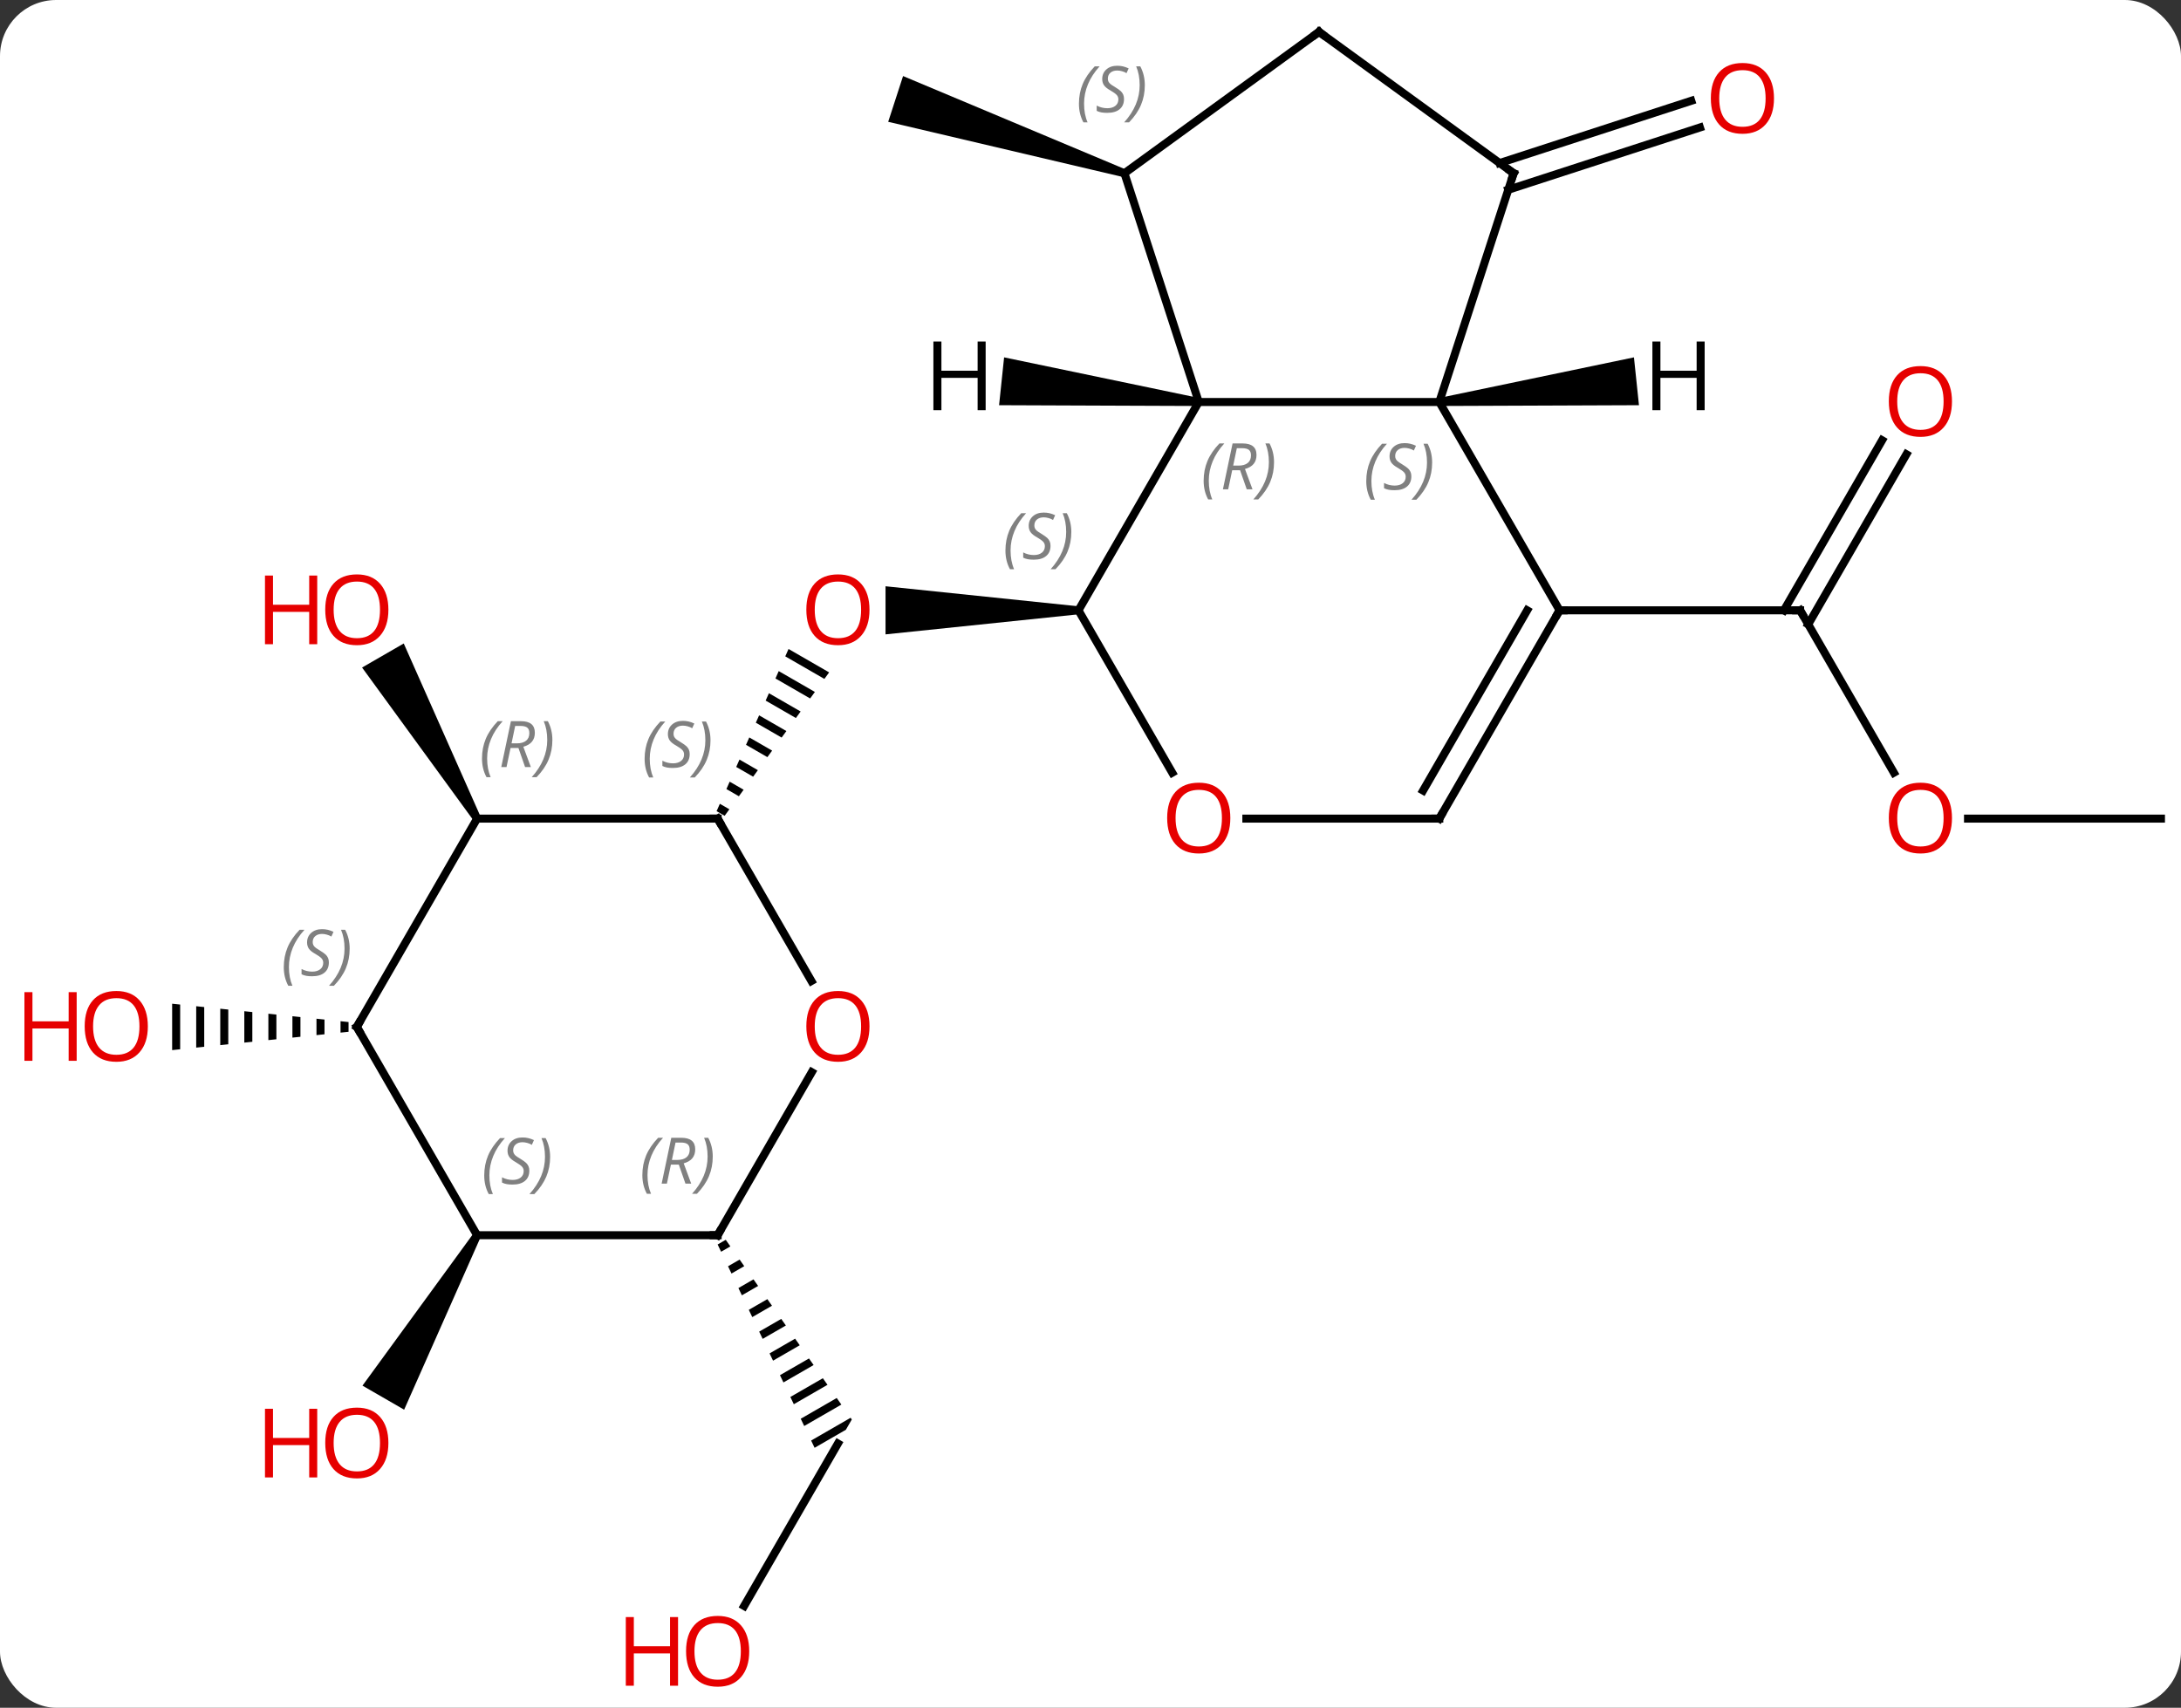 <svg width="272" viewBox="0 0 272 213" style="fill-opacity:1; color-rendering:auto; color-interpolation:auto; text-rendering:auto; stroke:black; stroke-linecap:square; stroke-miterlimit:10; shape-rendering:auto; stroke-opacity:1; fill:black; stroke-dasharray:none; font-weight:normal; stroke-width:1; font-family:'Open Sans'; font-style:normal; stroke-linejoin:miter; font-size:12; stroke-dashoffset:0; image-rendering:auto;" height="213" class="cas-substance-image" xmlns:xlink="http://www.w3.org/1999/xlink" xmlns="http://www.w3.org/2000/svg"><rect x="0" y="0" width="272" height="213" fill="#333333" stroke="none"/><svg class="cas-substance-single-component"><rect y="0" x="0" width="272" stroke="none" ry="7" rx="7" height="213" fill="white" class="cas-substance-group"/><svg y="0" x="0" width="272" viewBox="0 0 272 213" style="fill:black;" height="213" class="cas-substance-single-component-image"><svg><g><g transform="translate(142,105)" style="text-rendering:geometricPrecision; color-rendering:optimizeQuality; color-interpolation:linearRGB; stroke-linecap:butt; image-rendering:optimizeQuality;"><path style="stroke:none;" d="M-7.5 -29.378 L-7.5 -28.378 L-31.562 -25.878 L-31.562 -31.878 Z"/><path style="stroke:none;" d="M-43.658 -24.056 L-44.066 -23.136 L-39.188 -20.323 L-39.188 -20.323 L-38.595 -21.136 L-38.595 -21.136 L-43.658 -24.056 ZM-44.882 -21.297 L-45.29 -20.378 L-40.965 -17.884 L-40.965 -17.884 L-40.373 -18.697 L-40.373 -18.697 L-44.882 -21.297 ZM-46.105 -18.539 L-46.513 -17.619 L-46.513 -17.619 L-42.742 -15.445 L-42.15 -16.258 L-46.105 -18.539 ZM-47.329 -15.78 L-47.737 -14.861 L-44.52 -13.006 L-43.927 -13.819 L-47.329 -15.78 ZM-48.553 -13.022 L-48.961 -12.102 L-48.961 -12.102 L-46.297 -10.566 L-45.705 -11.38 L-48.553 -13.022 ZM-49.776 -10.264 L-50.184 -9.344 L-48.075 -8.127 L-47.482 -8.94 L-49.776 -10.264 ZM-51 -7.505 L-51.408 -6.585 L-49.852 -5.688 L-49.852 -5.688 L-49.259 -6.501 L-51 -7.505 ZM-52.224 -4.747 L-52.632 -3.827 L-51.629 -3.249 L-51.037 -4.062 L-52.224 -4.747 Z"/><path style="stroke:none;" d="M-1.615 -83.867 L-1.925 -82.915 L-31.23 -89.808 L-29.376 -95.514 Z"/><line y2="-8.626" y1="-28.878" x2="94.193" x1="82.5" style="fill:none;"/><line y2="-48.338" y1="-27.128" x2="95.755" x1="83.51" style="fill:none;"/><line y2="-50.088" y1="-28.878" x2="92.724" x1="80.479" style="fill:none;"/><line y2="-28.878" y1="-28.878" x2="52.5" x1="82.5" style="fill:none;"/><line y2="-2.898" y1="-2.898" x2="127.5" x1="103.438" style="fill:none;"/><line y2="-84.662" y1="-92.428" x2="45.02" x1="68.923" style="fill:none;"/><line y2="-81.334" y1="-89.099" x2="46.102" x1="70.004" style="fill:none;"/><path style="stroke:none;" d="M-82.067 -3.148 L-82.933 -2.648 L-96.844 -21.742 L-91.648 -24.742 Z"/><line y2="95.303" y1="75.045" x2="-49.197" x1="-37.5" style="fill:none;"/><path style="stroke:none;" d="M-51.489 49.635 L-52.501 50.218 L-52.501 50.218 L-52.069 51.124 L-50.913 50.457 L-51.489 49.635 ZM-49.759 52.101 L-51.205 52.935 L-51.205 52.935 L-50.773 53.841 L-49.183 52.923 L-49.183 52.923 L-49.759 52.101 ZM-48.029 54.568 L-49.91 55.652 L-49.91 55.652 L-49.478 56.558 L-49.478 56.558 L-47.452 55.39 L-47.452 55.39 L-48.029 54.568 ZM-46.299 57.034 L-48.614 58.369 L-48.182 59.275 L-48.182 59.275 L-45.722 57.856 L-46.299 57.034 ZM-44.569 59.5 L-47.319 61.086 L-47.319 61.086 L-46.887 61.992 L-46.887 61.992 L-43.992 60.322 L-43.992 60.322 L-44.569 59.5 ZM-42.839 61.966 L-46.023 63.803 L-46.023 63.803 L-45.591 64.709 L-45.591 64.709 L-42.262 62.788 L-42.262 62.788 L-42.839 61.966 ZM-41.108 64.433 L-44.728 66.52 L-44.728 66.52 L-44.296 67.426 L-44.296 67.426 L-40.532 65.255 L-41.108 64.433 ZM-39.378 66.899 L-43.432 69.237 L-43.432 69.237 L-43 70.142 L-43 70.142 L-38.801 67.721 L-38.801 67.721 L-39.378 66.899 ZM-37.648 69.365 L-42.137 71.954 L-41.705 72.859 L-41.705 72.859 L-37.071 70.187 L-37.071 70.187 L-37.648 69.365 ZM-35.918 71.832 L-40.841 74.671 L-40.841 74.671 L-40.409 75.576 L-40.409 75.576 L-36.508 73.326 L-36.508 73.326 L-35.768 72.045 L-35.918 71.832 Z"/><path style="stroke:none;" d="M-99.531 22.371 L-99.531 23.793 L-99.531 23.793 L-98.531 23.689 L-98.531 22.475 L-99.531 22.371 ZM-102.531 22.059 L-102.531 24.105 L-101.531 24.001 L-101.531 22.163 L-102.531 22.059 ZM-105.531 21.748 L-105.531 24.416 L-104.531 24.312 L-104.531 24.312 L-104.531 21.852 L-104.531 21.852 L-105.531 21.748 ZM-108.531 21.436 L-108.531 24.728 L-108.531 24.728 L-107.531 24.624 L-107.531 24.624 L-107.531 21.54 L-107.531 21.54 L-108.531 21.436 ZM-111.531 21.124 L-111.531 25.04 L-111.531 25.04 L-110.531 24.936 L-110.531 24.936 L-110.531 21.228 L-110.531 21.228 L-111.531 21.124 ZM-114.531 20.812 L-114.531 25.352 L-114.531 25.352 L-113.531 25.248 L-113.531 20.916 L-114.531 20.812 ZM-117.531 20.501 L-117.531 25.663 L-116.531 25.559 L-116.531 20.605 L-117.531 20.501 ZM-120.531 20.189 L-120.531 25.975 L-119.531 25.871 L-119.531 25.871 L-119.531 20.293 L-119.531 20.293 L-120.531 20.189 Z"/><path style="stroke:none;" d="M-82.933 48.812 L-82.067 49.312 L-91.599 70.823 L-96.795 67.823 Z"/><line y2="-54.861" y1="-54.861" x2="37.5" x1="7.5" style="fill:none;"/><line y2="-28.878" y1="-54.861" x2="-7.5" x1="7.5" style="fill:none;"/><line y2="-83.391" y1="-54.861" x2="-1.77" x1="7.5" style="fill:none;"/><line y2="-28.878" y1="-54.861" x2="52.5" x1="37.5" style="fill:none;"/><line y2="-83.391" y1="-54.861" x2="46.77" x1="37.5" style="fill:none;"/><line y2="-8.626" y1="-28.878" x2="4.193" x1="-7.5" style="fill:none;"/><line y2="-101.025" y1="-83.391" x2="22.5" x1="-1.77" style="fill:none;"/><line y2="-2.898" y1="-28.878" x2="37.5" x1="52.5" style="fill:none;"/><line y2="-6.398" y1="-28.878" x2="35.479" x1="48.459" style="fill:none;"/><line y2="-101.025" y1="-83.391" x2="22.5" x1="46.77" style="fill:none;"/><line y2="-2.898" y1="-2.898" x2="37.5" x1="13.438" style="fill:none;"/><line y2="17.354" y1="-2.898" x2="-40.807" x1="-52.5" style="fill:none;"/><line y2="-2.898" y1="-2.898" x2="-82.5" x1="-52.5" style="fill:none;"/><line y2="49.062" y1="28.73" x2="-52.5" x1="-40.761" style="fill:none;"/><line y2="23.082" y1="-2.898" x2="-97.5" x1="-82.5" style="fill:none;"/><line y2="49.062" y1="49.062" x2="-82.5" x1="-52.5" style="fill:none;"/><line y2="49.062" y1="23.082" x2="-82.5" x1="-97.5" style="fill:none;"/><path style="stroke:none;" d="M7.552 -55.358 L7.448 -54.364 L-17.402 -54.461 L-16.775 -60.428 Z"/><path style="stroke:none;" d="M37.552 -54.364 L37.448 -55.358 L61.775 -60.428 L62.402 -54.461 Z"/></g><g transform="translate(142,105)" style="fill:rgb(230,0,0); text-rendering:geometricPrecision; color-rendering:optimizeQuality; image-rendering:optimizeQuality; font-family:'Open Sans'; stroke:rgb(230,0,0); color-interpolation:linearRGB;"><path style="stroke:none;" d="M-33.562 -28.948 Q-33.562 -26.886 -34.602 -25.706 Q-35.641 -24.526 -37.484 -24.526 Q-39.375 -24.526 -40.406 -25.691 Q-41.438 -26.855 -41.438 -28.964 Q-41.438 -31.058 -40.406 -32.206 Q-39.375 -33.355 -37.484 -33.355 Q-35.625 -33.355 -34.594 -32.183 Q-33.562 -31.011 -33.562 -28.948 ZM-40.391 -28.948 Q-40.391 -27.214 -39.648 -26.308 Q-38.906 -25.401 -37.484 -25.401 Q-36.062 -25.401 -35.336 -26.3 Q-34.609 -27.198 -34.609 -28.948 Q-34.609 -30.683 -35.336 -31.573 Q-36.062 -32.464 -37.484 -32.464 Q-38.906 -32.464 -39.648 -31.566 Q-40.391 -30.667 -40.391 -28.948 Z"/></g><g transform="translate(142,105)" style="stroke-linecap:butt; text-rendering:geometricPrecision; color-rendering:optimizeQuality; image-rendering:optimizeQuality; font-family:'Open Sans'; color-interpolation:linearRGB; stroke-miterlimit:5;"><path style="fill:none;" d="M82.75 -28.445 L82.5 -28.878 L82 -28.878"/><path style="fill:rgb(230,0,0); stroke:none;" d="M101.438 -2.968 Q101.438 -0.906 100.398 0.274 Q99.359 1.454 97.516 1.454 Q95.625 1.454 94.594 0.289 Q93.562 -0.875 93.562 -2.984 Q93.562 -5.078 94.594 -6.226 Q95.625 -7.375 97.516 -7.375 Q99.375 -7.375 100.406 -6.203 Q101.438 -5.031 101.438 -2.968 ZM94.609 -2.968 Q94.609 -1.234 95.352 -0.328 Q96.094 0.579 97.516 0.579 Q98.938 0.579 99.664 -0.32 Q100.391 -1.218 100.391 -2.968 Q100.391 -4.703 99.664 -5.593 Q98.938 -6.484 97.516 -6.484 Q96.094 -6.484 95.352 -5.585 Q94.609 -4.687 94.609 -2.968 Z"/><path style="fill:rgb(230,0,0); stroke:none;" d="M101.438 -54.931 Q101.438 -52.869 100.398 -51.689 Q99.359 -50.509 97.516 -50.509 Q95.625 -50.509 94.594 -51.673 Q93.562 -52.838 93.562 -54.947 Q93.562 -57.041 94.594 -58.189 Q95.625 -59.338 97.516 -59.338 Q99.375 -59.338 100.406 -58.166 Q101.438 -56.994 101.438 -54.931 ZM94.609 -54.931 Q94.609 -53.197 95.352 -52.291 Q96.094 -51.384 97.516 -51.384 Q98.938 -51.384 99.664 -52.283 Q100.391 -53.181 100.391 -54.931 Q100.391 -56.666 99.664 -57.556 Q98.938 -58.447 97.516 -58.447 Q96.094 -58.447 95.352 -57.548 Q94.609 -56.65 94.609 -54.931 Z"/><path style="fill:rgb(230,0,0); stroke:none;" d="M79.24 -92.731 Q79.24 -90.669 78.201 -89.489 Q77.162 -88.309 75.319 -88.309 Q73.428 -88.309 72.397 -89.474 Q71.365 -90.638 71.365 -92.747 Q71.365 -94.841 72.397 -95.989 Q73.428 -97.138 75.319 -97.138 Q77.178 -97.138 78.209 -95.966 Q79.24 -94.794 79.24 -92.731 ZM72.412 -92.731 Q72.412 -90.997 73.155 -90.091 Q73.897 -89.184 75.319 -89.184 Q76.74 -89.184 77.467 -90.083 Q78.194 -90.981 78.194 -92.731 Q78.194 -94.466 77.467 -95.356 Q76.74 -96.247 75.319 -96.247 Q73.897 -96.247 73.155 -95.349 Q72.412 -94.45 72.412 -92.731 Z"/><path style="fill:rgb(230,0,0); stroke:none;" d="M-93.562 -28.948 Q-93.562 -26.886 -94.602 -25.706 Q-95.641 -24.526 -97.484 -24.526 Q-99.375 -24.526 -100.406 -25.691 Q-101.438 -26.855 -101.438 -28.964 Q-101.438 -31.058 -100.406 -32.206 Q-99.375 -33.355 -97.484 -33.355 Q-95.625 -33.355 -94.594 -32.183 Q-93.562 -31.011 -93.562 -28.948 ZM-100.391 -28.948 Q-100.391 -27.214 -99.648 -26.308 Q-98.906 -25.401 -97.484 -25.401 Q-96.062 -25.401 -95.336 -26.3 Q-94.609 -27.198 -94.609 -28.948 Q-94.609 -30.683 -95.336 -31.573 Q-96.062 -32.464 -97.484 -32.464 Q-98.906 -32.464 -99.648 -31.566 Q-100.391 -30.667 -100.391 -28.948 Z"/><path style="fill:rgb(230,0,0); stroke:none;" d="M-102.438 -24.651 L-103.438 -24.651 L-103.438 -28.683 L-107.953 -28.683 L-107.953 -24.651 L-108.953 -24.651 L-108.953 -33.214 L-107.953 -33.214 L-107.953 -29.573 L-103.438 -29.573 L-103.438 -33.214 L-102.438 -33.214 L-102.438 -24.651 Z"/><path style="fill:rgb(230,0,0); stroke:none;" d="M-48.562 100.955 Q-48.562 103.017 -49.602 104.197 Q-50.641 105.377 -52.484 105.377 Q-54.375 105.377 -55.406 104.213 Q-56.438 103.048 -56.438 100.939 Q-56.438 98.845 -55.406 97.697 Q-54.375 96.548 -52.484 96.548 Q-50.625 96.548 -49.594 97.72 Q-48.562 98.892 -48.562 100.955 ZM-55.391 100.955 Q-55.391 102.689 -54.648 103.595 Q-53.906 104.502 -52.484 104.502 Q-51.062 104.502 -50.336 103.603 Q-49.609 102.705 -49.609 100.955 Q-49.609 99.22 -50.336 98.33 Q-51.062 97.439 -52.484 97.439 Q-53.906 97.439 -54.648 98.338 Q-55.391 99.236 -55.391 100.955 Z"/><path style="fill:rgb(230,0,0); stroke:none;" d="M-57.438 105.252 L-58.438 105.252 L-58.438 101.22 L-62.953 101.22 L-62.953 105.252 L-63.953 105.252 L-63.953 96.689 L-62.953 96.689 L-62.953 100.33 L-58.438 100.33 L-58.438 96.689 L-57.438 96.689 L-57.438 105.252 Z"/><path style="fill:rgb(230,0,0); stroke:none;" d="M-123.562 23.012 Q-123.562 25.074 -124.602 26.254 Q-125.641 27.434 -127.484 27.434 Q-129.375 27.434 -130.406 26.27 Q-131.438 25.105 -131.438 22.996 Q-131.438 20.902 -130.406 19.754 Q-129.375 18.605 -127.484 18.605 Q-125.625 18.605 -124.594 19.777 Q-123.562 20.949 -123.562 23.012 ZM-130.391 23.012 Q-130.391 24.746 -129.648 25.652 Q-128.906 26.559 -127.484 26.559 Q-126.062 26.559 -125.336 25.66 Q-124.609 24.762 -124.609 23.012 Q-124.609 21.277 -125.336 20.387 Q-126.062 19.496 -127.484 19.496 Q-128.906 19.496 -129.648 20.395 Q-130.391 21.293 -130.391 23.012 Z"/><path style="fill:rgb(230,0,0); stroke:none;" d="M-132.438 27.309 L-133.438 27.309 L-133.438 23.277 L-137.953 23.277 L-137.953 27.309 L-138.953 27.309 L-138.953 18.746 L-137.953 18.746 L-137.953 22.387 L-133.438 22.387 L-133.438 18.746 L-132.438 18.746 L-132.438 27.309 Z"/><path style="fill:rgb(230,0,0); stroke:none;" d="M-93.562 74.975 Q-93.562 77.037 -94.602 78.217 Q-95.641 79.397 -97.484 79.397 Q-99.375 79.397 -100.406 78.233 Q-101.438 77.068 -101.438 74.959 Q-101.438 72.865 -100.406 71.717 Q-99.375 70.568 -97.484 70.568 Q-95.625 70.568 -94.594 71.74 Q-93.562 72.912 -93.562 74.975 ZM-100.391 74.975 Q-100.391 76.709 -99.648 77.615 Q-98.906 78.522 -97.484 78.522 Q-96.062 78.522 -95.336 77.623 Q-94.609 76.725 -94.609 74.975 Q-94.609 73.24 -95.336 72.35 Q-96.062 71.459 -97.484 71.459 Q-98.906 71.459 -99.648 72.358 Q-100.391 73.256 -100.391 74.975 Z"/><path style="fill:rgb(230,0,0); stroke:none;" d="M-102.438 79.272 L-103.438 79.272 L-103.438 75.24 L-107.953 75.24 L-107.953 79.272 L-108.953 79.272 L-108.953 70.709 L-107.953 70.709 L-107.953 74.35 L-103.438 74.35 L-103.438 70.709 L-102.438 70.709 L-102.438 79.272 Z"/></g><g transform="translate(142,105)" style="stroke-linecap:butt; font-size:8.4px; fill:gray; text-rendering:geometricPrecision; image-rendering:optimizeQuality; color-rendering:optimizeQuality; font-family:'Open Sans'; font-style:italic; stroke:gray; color-interpolation:linearRGB; stroke-miterlimit:5;"><path style="stroke:none;" d="M8.111 -45.037 Q8.111 -46.365 8.58 -47.49 Q9.049 -48.615 10.08 -49.693 L10.69 -49.693 Q9.721 -48.63 9.236 -47.459 Q8.752 -46.287 8.752 -45.052 Q8.752 -43.724 9.19 -42.709 L8.674 -42.709 Q8.111 -43.74 8.111 -45.037 ZM11.672 -46.349 L11.172 -43.974 L10.515 -43.974 L11.719 -49.693 L12.969 -49.693 Q14.703 -49.693 14.703 -48.255 Q14.703 -46.896 13.265 -46.505 L14.203 -43.974 L13.484 -43.974 L12.656 -46.349 L11.672 -46.349 ZM12.25 -49.099 Q11.859 -47.177 11.797 -46.927 L12.453 -46.927 Q13.203 -46.927 13.609 -47.255 Q14.015 -47.584 14.015 -48.209 Q14.015 -48.677 13.758 -48.888 Q13.5 -49.099 12.906 -49.099 L12.25 -49.099 ZM16.889 -47.349 Q16.889 -46.021 16.412 -44.888 Q15.936 -43.755 14.92 -42.709 L14.311 -42.709 Q16.248 -44.865 16.248 -47.349 Q16.248 -48.677 15.811 -49.693 L16.326 -49.693 Q16.889 -48.63 16.889 -47.349 Z"/><path style="stroke:none;" d="M28.391 -44.998 Q28.391 -46.326 28.86 -47.451 Q29.329 -48.576 30.36 -49.654 L30.969 -49.654 Q30.001 -48.592 29.516 -47.42 Q29.032 -46.248 29.032 -45.013 Q29.032 -43.685 29.469 -42.67 L28.954 -42.67 Q28.391 -43.701 28.391 -44.998 ZM34.014 -45.592 Q34.014 -44.763 33.467 -44.31 Q32.92 -43.857 31.92 -43.857 Q31.514 -43.857 31.201 -43.912 Q30.889 -43.967 30.608 -44.107 L30.608 -44.763 Q31.233 -44.435 31.936 -44.435 Q32.561 -44.435 32.936 -44.732 Q33.311 -45.029 33.311 -45.545 Q33.311 -45.857 33.108 -46.084 Q32.904 -46.31 32.342 -46.638 Q31.748 -46.967 31.522 -47.295 Q31.295 -47.623 31.295 -48.076 Q31.295 -48.81 31.811 -49.271 Q32.326 -49.732 33.17 -49.732 Q33.545 -49.732 33.881 -49.654 Q34.217 -49.576 34.592 -49.404 L34.326 -48.81 Q34.076 -48.967 33.756 -49.052 Q33.436 -49.138 33.17 -49.138 Q32.639 -49.138 32.319 -48.865 Q31.998 -48.592 31.998 -48.123 Q31.998 -47.92 32.069 -47.771 Q32.139 -47.623 32.279 -47.49 Q32.42 -47.357 32.842 -47.107 Q33.404 -46.763 33.608 -46.568 Q33.811 -46.373 33.912 -46.138 Q34.014 -45.904 34.014 -45.592 ZM36.608 -47.31 Q36.608 -45.982 36.132 -44.849 Q35.655 -43.717 34.64 -42.67 L34.03 -42.67 Q35.968 -44.826 35.968 -47.31 Q35.968 -48.638 35.53 -49.654 L36.046 -49.654 Q36.608 -48.592 36.608 -47.31 Z"/><path style="stroke:none;" d="M-16.609 -36.335 Q-16.609 -37.663 -16.14 -38.788 Q-15.671 -39.913 -14.64 -40.991 L-14.031 -40.991 Q-15 -39.929 -15.484 -38.757 Q-15.968 -37.585 -15.968 -36.35 Q-15.968 -35.022 -15.531 -34.007 L-16.046 -34.007 Q-16.609 -35.038 -16.609 -36.335 ZM-10.986 -36.929 Q-10.986 -36.1 -11.533 -35.647 Q-12.08 -35.194 -13.08 -35.194 Q-13.486 -35.194 -13.799 -35.249 Q-14.111 -35.304 -14.393 -35.444 L-14.393 -36.1 Q-13.768 -35.772 -13.065 -35.772 Q-12.44 -35.772 -12.065 -36.069 Q-11.69 -36.366 -11.69 -36.882 Q-11.69 -37.194 -11.893 -37.421 Q-12.096 -37.647 -12.658 -37.975 Q-13.252 -38.304 -13.479 -38.632 Q-13.705 -38.96 -13.705 -39.413 Q-13.705 -40.147 -13.19 -40.608 Q-12.674 -41.069 -11.83 -41.069 Q-11.455 -41.069 -11.119 -40.991 Q-10.783 -40.913 -10.408 -40.741 L-10.674 -40.147 Q-10.924 -40.304 -11.244 -40.39 Q-11.565 -40.475 -11.83 -40.475 Q-12.361 -40.475 -12.682 -40.202 Q-13.002 -39.929 -13.002 -39.46 Q-13.002 -39.257 -12.932 -39.108 Q-12.861 -38.96 -12.721 -38.827 Q-12.58 -38.694 -12.158 -38.444 Q-11.596 -38.1 -11.393 -37.905 Q-11.19 -37.71 -11.088 -37.475 Q-10.986 -37.241 -10.986 -36.929 ZM-8.392 -38.647 Q-8.392 -37.319 -8.868 -36.186 Q-9.345 -35.054 -10.361 -34.007 L-10.97 -34.007 Q-9.033 -36.163 -9.033 -38.647 Q-9.033 -39.975 -9.47 -40.991 L-8.954 -40.991 Q-8.392 -39.929 -8.392 -38.647 Z"/><path style="stroke:none;" d="M-7.443 -92.065 Q-7.443 -93.393 -6.974 -94.518 Q-6.506 -95.643 -5.474 -96.721 L-4.865 -96.721 Q-5.834 -95.659 -6.318 -94.487 Q-6.803 -93.315 -6.803 -92.08 Q-6.803 -90.752 -6.365 -89.737 L-6.881 -89.737 Q-7.443 -90.768 -7.443 -92.065 ZM-1.821 -92.659 Q-1.821 -91.83 -2.367 -91.377 Q-2.914 -90.924 -3.914 -90.924 Q-4.321 -90.924 -4.633 -90.979 Q-4.946 -91.034 -5.227 -91.174 L-5.227 -91.83 Q-4.602 -91.502 -3.899 -91.502 Q-3.274 -91.502 -2.899 -91.799 Q-2.524 -92.096 -2.524 -92.612 Q-2.524 -92.924 -2.727 -93.151 Q-2.93 -93.377 -3.492 -93.705 Q-4.086 -94.034 -4.313 -94.362 Q-4.539 -94.69 -4.539 -95.143 Q-4.539 -95.877 -4.024 -96.338 Q-3.508 -96.799 -2.664 -96.799 Q-2.289 -96.799 -1.953 -96.721 Q-1.617 -96.643 -1.242 -96.471 L-1.508 -95.877 Q-1.758 -96.034 -2.078 -96.119 Q-2.399 -96.205 -2.664 -96.205 Q-3.196 -96.205 -3.516 -95.932 Q-3.836 -95.659 -3.836 -95.19 Q-3.836 -94.987 -3.766 -94.838 Q-3.696 -94.69 -3.555 -94.557 Q-3.414 -94.424 -2.992 -94.174 Q-2.43 -93.83 -2.227 -93.635 Q-2.024 -93.44 -1.922 -93.205 Q-1.821 -92.971 -1.821 -92.659 ZM0.774 -94.377 Q0.774 -93.049 0.297 -91.916 Q-0.179 -90.784 -1.195 -89.737 L-1.804 -89.737 Q0.133 -91.893 0.133 -94.377 Q0.133 -95.705 -0.304 -96.721 L0.211 -96.721 Q0.774 -95.659 0.774 -94.377 Z"/><path style="fill:none; stroke:black;" d="M52.25 -28.445 L52.5 -28.878 L53 -28.878"/><path style="fill:none; stroke:black;" d="M46.615 -82.915 L46.77 -83.391 L46.365 -83.685"/></g><g transform="translate(142,105)" style="stroke-linecap:butt; fill:rgb(230,0,0); text-rendering:geometricPrecision; color-rendering:optimizeQuality; image-rendering:optimizeQuality; font-family:'Open Sans'; stroke:rgb(230,0,0); color-interpolation:linearRGB; stroke-miterlimit:5;"><path style="stroke:none;" d="M11.438 -2.968 Q11.438 -0.906 10.398 0.274 Q9.359 1.454 7.516 1.454 Q5.625 1.454 4.594 0.289 Q3.562 -0.875 3.562 -2.984 Q3.562 -5.078 4.594 -6.226 Q5.625 -7.375 7.516 -7.375 Q9.375 -7.375 10.406 -6.203 Q11.438 -5.031 11.438 -2.968 ZM4.609 -2.968 Q4.609 -1.234 5.352 -0.328 Q6.094 0.579 7.516 0.579 Q8.938 0.579 9.664 -0.32 Q10.391 -1.218 10.391 -2.968 Q10.391 -4.703 9.664 -5.593 Q8.938 -6.484 7.516 -6.484 Q6.094 -6.484 5.352 -5.585 Q4.609 -4.687 4.609 -2.968 Z"/><path style="fill:none; stroke:black;" d="M22.096 -100.731 L22.5 -101.025 L22.904 -100.731"/><path style="fill:none; stroke:black;" d="M37.75 -3.331 L37.5 -2.898 L37 -2.898"/><path style="fill:none; stroke:black;" d="M-52.25 -2.465 L-52.5 -2.898 L-53 -2.898"/></g><g transform="translate(142,105)" style="stroke-linecap:butt; font-size:8.4px; fill:gray; text-rendering:geometricPrecision; image-rendering:optimizeQuality; color-rendering:optimizeQuality; font-family:'Open Sans'; font-style:italic; stroke:gray; color-interpolation:linearRGB; stroke-miterlimit:5;"><path style="stroke:none;" d="M-61.608 -10.355 Q-61.608 -11.683 -61.139 -12.808 Q-60.671 -13.933 -59.639 -15.011 L-59.03 -15.011 Q-59.999 -13.949 -60.483 -12.777 Q-60.968 -11.605 -60.968 -10.371 Q-60.968 -9.043 -60.53 -8.027 L-61.046 -8.027 Q-61.608 -9.058 -61.608 -10.355 ZM-55.986 -10.949 Q-55.986 -10.121 -56.533 -9.668 Q-57.08 -9.215 -58.08 -9.215 Q-58.486 -9.215 -58.798 -9.269 Q-59.111 -9.324 -59.392 -9.465 L-59.392 -10.121 Q-58.767 -9.793 -58.064 -9.793 Q-57.439 -9.793 -57.064 -10.09 Q-56.689 -10.386 -56.689 -10.902 Q-56.689 -11.215 -56.892 -11.441 Q-57.095 -11.668 -57.658 -11.996 Q-58.251 -12.324 -58.478 -12.652 Q-58.705 -12.98 -58.705 -13.433 Q-58.705 -14.168 -58.189 -14.629 Q-57.673 -15.09 -56.83 -15.09 Q-56.455 -15.09 -56.119 -15.011 Q-55.783 -14.933 -55.408 -14.761 L-55.673 -14.168 Q-55.923 -14.324 -56.244 -14.41 Q-56.564 -14.496 -56.83 -14.496 Q-57.361 -14.496 -57.681 -14.222 Q-58.001 -13.949 -58.001 -13.48 Q-58.001 -13.277 -57.931 -13.129 Q-57.861 -12.98 -57.72 -12.847 Q-57.58 -12.715 -57.158 -12.465 Q-56.595 -12.121 -56.392 -11.926 Q-56.189 -11.73 -56.087 -11.496 Q-55.986 -11.261 -55.986 -10.949 ZM-53.391 -12.668 Q-53.391 -11.34 -53.868 -10.207 Q-54.344 -9.074 -55.36 -8.027 L-55.969 -8.027 Q-54.032 -10.183 -54.032 -12.668 Q-54.032 -13.996 -54.469 -15.011 L-53.954 -15.011 Q-53.391 -13.949 -53.391 -12.668 Z"/></g><g transform="translate(142,105)" style="stroke-linecap:butt; fill:rgb(230,0,0); text-rendering:geometricPrecision; color-rendering:optimizeQuality; image-rendering:optimizeQuality; font-family:'Open Sans'; stroke:rgb(230,0,0); color-interpolation:linearRGB; stroke-miterlimit:5;"><path style="stroke:none;" d="M-33.562 23.012 Q-33.562 25.074 -34.602 26.254 Q-35.641 27.434 -37.484 27.434 Q-39.375 27.434 -40.406 26.27 Q-41.438 25.105 -41.438 22.996 Q-41.438 20.902 -40.406 19.754 Q-39.375 18.605 -37.484 18.605 Q-35.625 18.605 -34.594 19.777 Q-33.562 20.949 -33.562 23.012 ZM-40.391 23.012 Q-40.391 24.746 -39.648 25.652 Q-38.906 26.559 -37.484 26.559 Q-36.062 26.559 -35.336 25.66 Q-34.609 24.762 -34.609 23.012 Q-34.609 21.277 -35.336 20.387 Q-36.062 19.496 -37.484 19.496 Q-38.906 19.496 -39.648 20.395 Q-40.391 21.293 -40.391 23.012 Z"/></g><g transform="translate(142,105)" style="stroke-linecap:butt; font-size:8.4px; fill:gray; text-rendering:geometricPrecision; image-rendering:optimizeQuality; color-rendering:optimizeQuality; font-family:'Open Sans'; font-style:italic; stroke:gray; color-interpolation:linearRGB; stroke-miterlimit:5;"><path style="stroke:none;" d="M-81.888 -10.394 Q-81.888 -11.722 -81.42 -12.847 Q-80.951 -13.972 -79.92 -15.05 L-79.31 -15.05 Q-80.279 -13.988 -80.763 -12.816 Q-81.248 -11.644 -81.248 -10.41 Q-81.248 -9.082 -80.81 -8.066 L-81.326 -8.066 Q-81.888 -9.097 -81.888 -10.394 ZM-78.329 -11.707 L-78.829 -9.332 L-79.485 -9.332 L-78.282 -15.05 L-77.032 -15.05 Q-75.297 -15.05 -75.297 -13.613 Q-75.297 -12.254 -76.735 -11.863 L-75.797 -9.332 L-76.516 -9.332 L-77.344 -11.707 L-78.329 -11.707 ZM-77.75 -14.457 Q-78.141 -12.535 -78.204 -12.285 L-77.547 -12.285 Q-76.797 -12.285 -76.391 -12.613 Q-75.985 -12.941 -75.985 -13.566 Q-75.985 -14.035 -76.243 -14.246 Q-76.5 -14.457 -77.094 -14.457 L-77.75 -14.457 ZM-73.111 -12.707 Q-73.111 -11.379 -73.588 -10.246 Q-74.064 -9.113 -75.08 -8.066 L-75.689 -8.066 Q-73.752 -10.222 -73.752 -12.707 Q-73.752 -14.035 -74.189 -15.05 L-73.674 -15.05 Q-73.111 -13.988 -73.111 -12.707 Z"/><path style="fill:none; stroke:black;" d="M-52.25 48.629 L-52.5 49.062 L-53 49.062"/><path style="stroke:none;" d="M-61.889 41.566 Q-61.889 40.238 -61.42 39.113 Q-60.951 37.988 -59.92 36.91 L-59.31 36.91 Q-60.279 37.972 -60.764 39.144 Q-61.248 40.316 -61.248 41.55 Q-61.248 42.878 -60.81 43.894 L-61.326 43.894 Q-61.889 42.863 -61.889 41.566 ZM-58.329 40.253 L-58.829 42.628 L-59.485 42.628 L-58.282 36.91 L-57.032 36.91 Q-55.297 36.91 -55.297 38.347 Q-55.297 39.706 -56.735 40.097 L-55.797 42.628 L-56.516 42.628 L-57.344 40.253 L-58.329 40.253 ZM-57.751 37.503 Q-58.141 39.425 -58.204 39.675 L-57.547 39.675 Q-56.797 39.675 -56.391 39.347 Q-55.985 39.019 -55.985 38.394 Q-55.985 37.925 -56.243 37.714 Q-56.501 37.503 -57.094 37.503 L-57.751 37.503 ZM-53.111 39.253 Q-53.111 40.581 -53.588 41.714 Q-54.065 42.847 -55.08 43.894 L-55.69 43.894 Q-53.752 41.738 -53.752 39.253 Q-53.752 37.925 -54.19 36.91 L-53.674 36.91 Q-53.111 37.972 -53.111 39.253 Z"/><path style="fill:none; stroke:black;" d="M-97.25 22.649 L-97.5 23.082 L-97.25 23.515"/><path style="stroke:none;" d="M-106.608 15.625 Q-106.608 14.297 -106.139 13.172 Q-105.671 12.047 -104.639 10.969 L-104.03 10.969 Q-104.999 12.031 -105.483 13.203 Q-105.968 14.375 -105.968 15.609 Q-105.968 16.937 -105.53 17.953 L-106.046 17.953 Q-106.608 16.922 -106.608 15.625 ZM-100.986 15.031 Q-100.986 15.859 -101.533 16.312 Q-102.079 16.765 -103.079 16.765 Q-103.486 16.765 -103.798 16.711 Q-104.111 16.656 -104.392 16.515 L-104.392 15.859 Q-103.767 16.187 -103.064 16.187 Q-102.439 16.187 -102.064 15.89 Q-101.689 15.594 -101.689 15.078 Q-101.689 14.765 -101.892 14.539 Q-102.095 14.312 -102.658 13.984 Q-103.251 13.656 -103.478 13.328 Q-103.704 13 -103.704 12.547 Q-103.704 11.812 -103.189 11.351 Q-102.673 10.89 -101.829 10.89 Q-101.454 10.89 -101.119 10.969 Q-100.783 11.047 -100.408 11.219 L-100.673 11.812 Q-100.923 11.656 -101.244 11.57 Q-101.564 11.484 -101.829 11.484 Q-102.361 11.484 -102.681 11.758 Q-103.001 12.031 -103.001 12.5 Q-103.001 12.703 -102.931 12.851 Q-102.861 13 -102.72 13.133 Q-102.579 13.265 -102.158 13.515 Q-101.595 13.859 -101.392 14.054 Q-101.189 14.25 -101.087 14.484 Q-100.986 14.719 -100.986 15.031 ZM-98.391 13.312 Q-98.391 14.64 -98.868 15.773 Q-99.344 16.906 -100.36 17.953 L-100.969 17.953 Q-99.032 15.797 -99.032 13.312 Q-99.032 11.984 -99.469 10.969 L-98.954 10.969 Q-98.391 12.031 -98.391 13.312 Z"/><path style="stroke:none;" d="M-81.609 41.605 Q-81.609 40.277 -81.14 39.152 Q-80.671 38.027 -79.64 36.949 L-79.031 36.949 Q-79.999 38.011 -80.484 39.183 Q-80.968 40.355 -80.968 41.589 Q-80.968 42.917 -80.531 43.933 L-81.046 43.933 Q-81.609 42.902 -81.609 41.605 ZM-75.986 41.011 Q-75.986 41.839 -76.533 42.292 Q-77.08 42.745 -78.08 42.745 Q-78.486 42.745 -78.799 42.691 Q-79.111 42.636 -79.392 42.495 L-79.392 41.839 Q-78.767 42.167 -78.064 42.167 Q-77.439 42.167 -77.064 41.87 Q-76.689 41.574 -76.689 41.058 Q-76.689 40.745 -76.892 40.519 Q-77.095 40.292 -77.658 39.964 Q-78.252 39.636 -78.478 39.308 Q-78.705 38.98 -78.705 38.527 Q-78.705 37.792 -78.189 37.331 Q-77.674 36.87 -76.83 36.87 Q-76.455 36.87 -76.119 36.949 Q-75.783 37.027 -75.408 37.199 L-75.674 37.792 Q-75.924 37.636 -76.244 37.55 Q-76.564 37.464 -76.83 37.464 Q-77.361 37.464 -77.681 37.738 Q-78.002 38.011 -78.002 38.48 Q-78.002 38.683 -77.931 38.831 Q-77.861 38.98 -77.72 39.113 Q-77.58 39.245 -77.158 39.495 Q-76.595 39.839 -76.392 40.035 Q-76.189 40.23 -76.088 40.464 Q-75.986 40.699 -75.986 41.011 ZM-73.392 39.292 Q-73.392 40.62 -73.868 41.753 Q-74.345 42.886 -75.36 43.933 L-75.97 43.933 Q-74.032 41.777 -74.032 39.292 Q-74.032 37.964 -74.47 36.949 L-73.954 36.949 Q-73.392 38.011 -73.392 39.292 Z"/></g><g transform="translate(142,105)" style="stroke-linecap:butt; text-rendering:geometricPrecision; color-rendering:optimizeQuality; image-rendering:optimizeQuality; font-family:'Open Sans'; color-interpolation:linearRGB; stroke-miterlimit:5;"><path style="stroke:none;" d="M-19.077 -53.84 L-20.077 -53.84 L-20.077 -57.871 L-24.593 -57.871 L-24.593 -53.84 L-25.593 -53.84 L-25.593 -62.402 L-24.593 -62.402 L-24.593 -58.762 L-20.077 -58.762 L-20.077 -62.402 L-19.077 -62.402 L-19.077 -53.84 Z"/><path style="stroke:none;" d="M70.593 -53.84 L69.593 -53.84 L69.593 -57.871 L65.077 -57.871 L65.077 -53.84 L64.077 -53.84 L64.077 -62.402 L65.077 -62.402 L65.077 -58.762 L69.593 -58.762 L69.593 -62.402 L70.593 -62.402 L70.593 -53.84 Z"/></g></g></svg></svg></svg></svg>